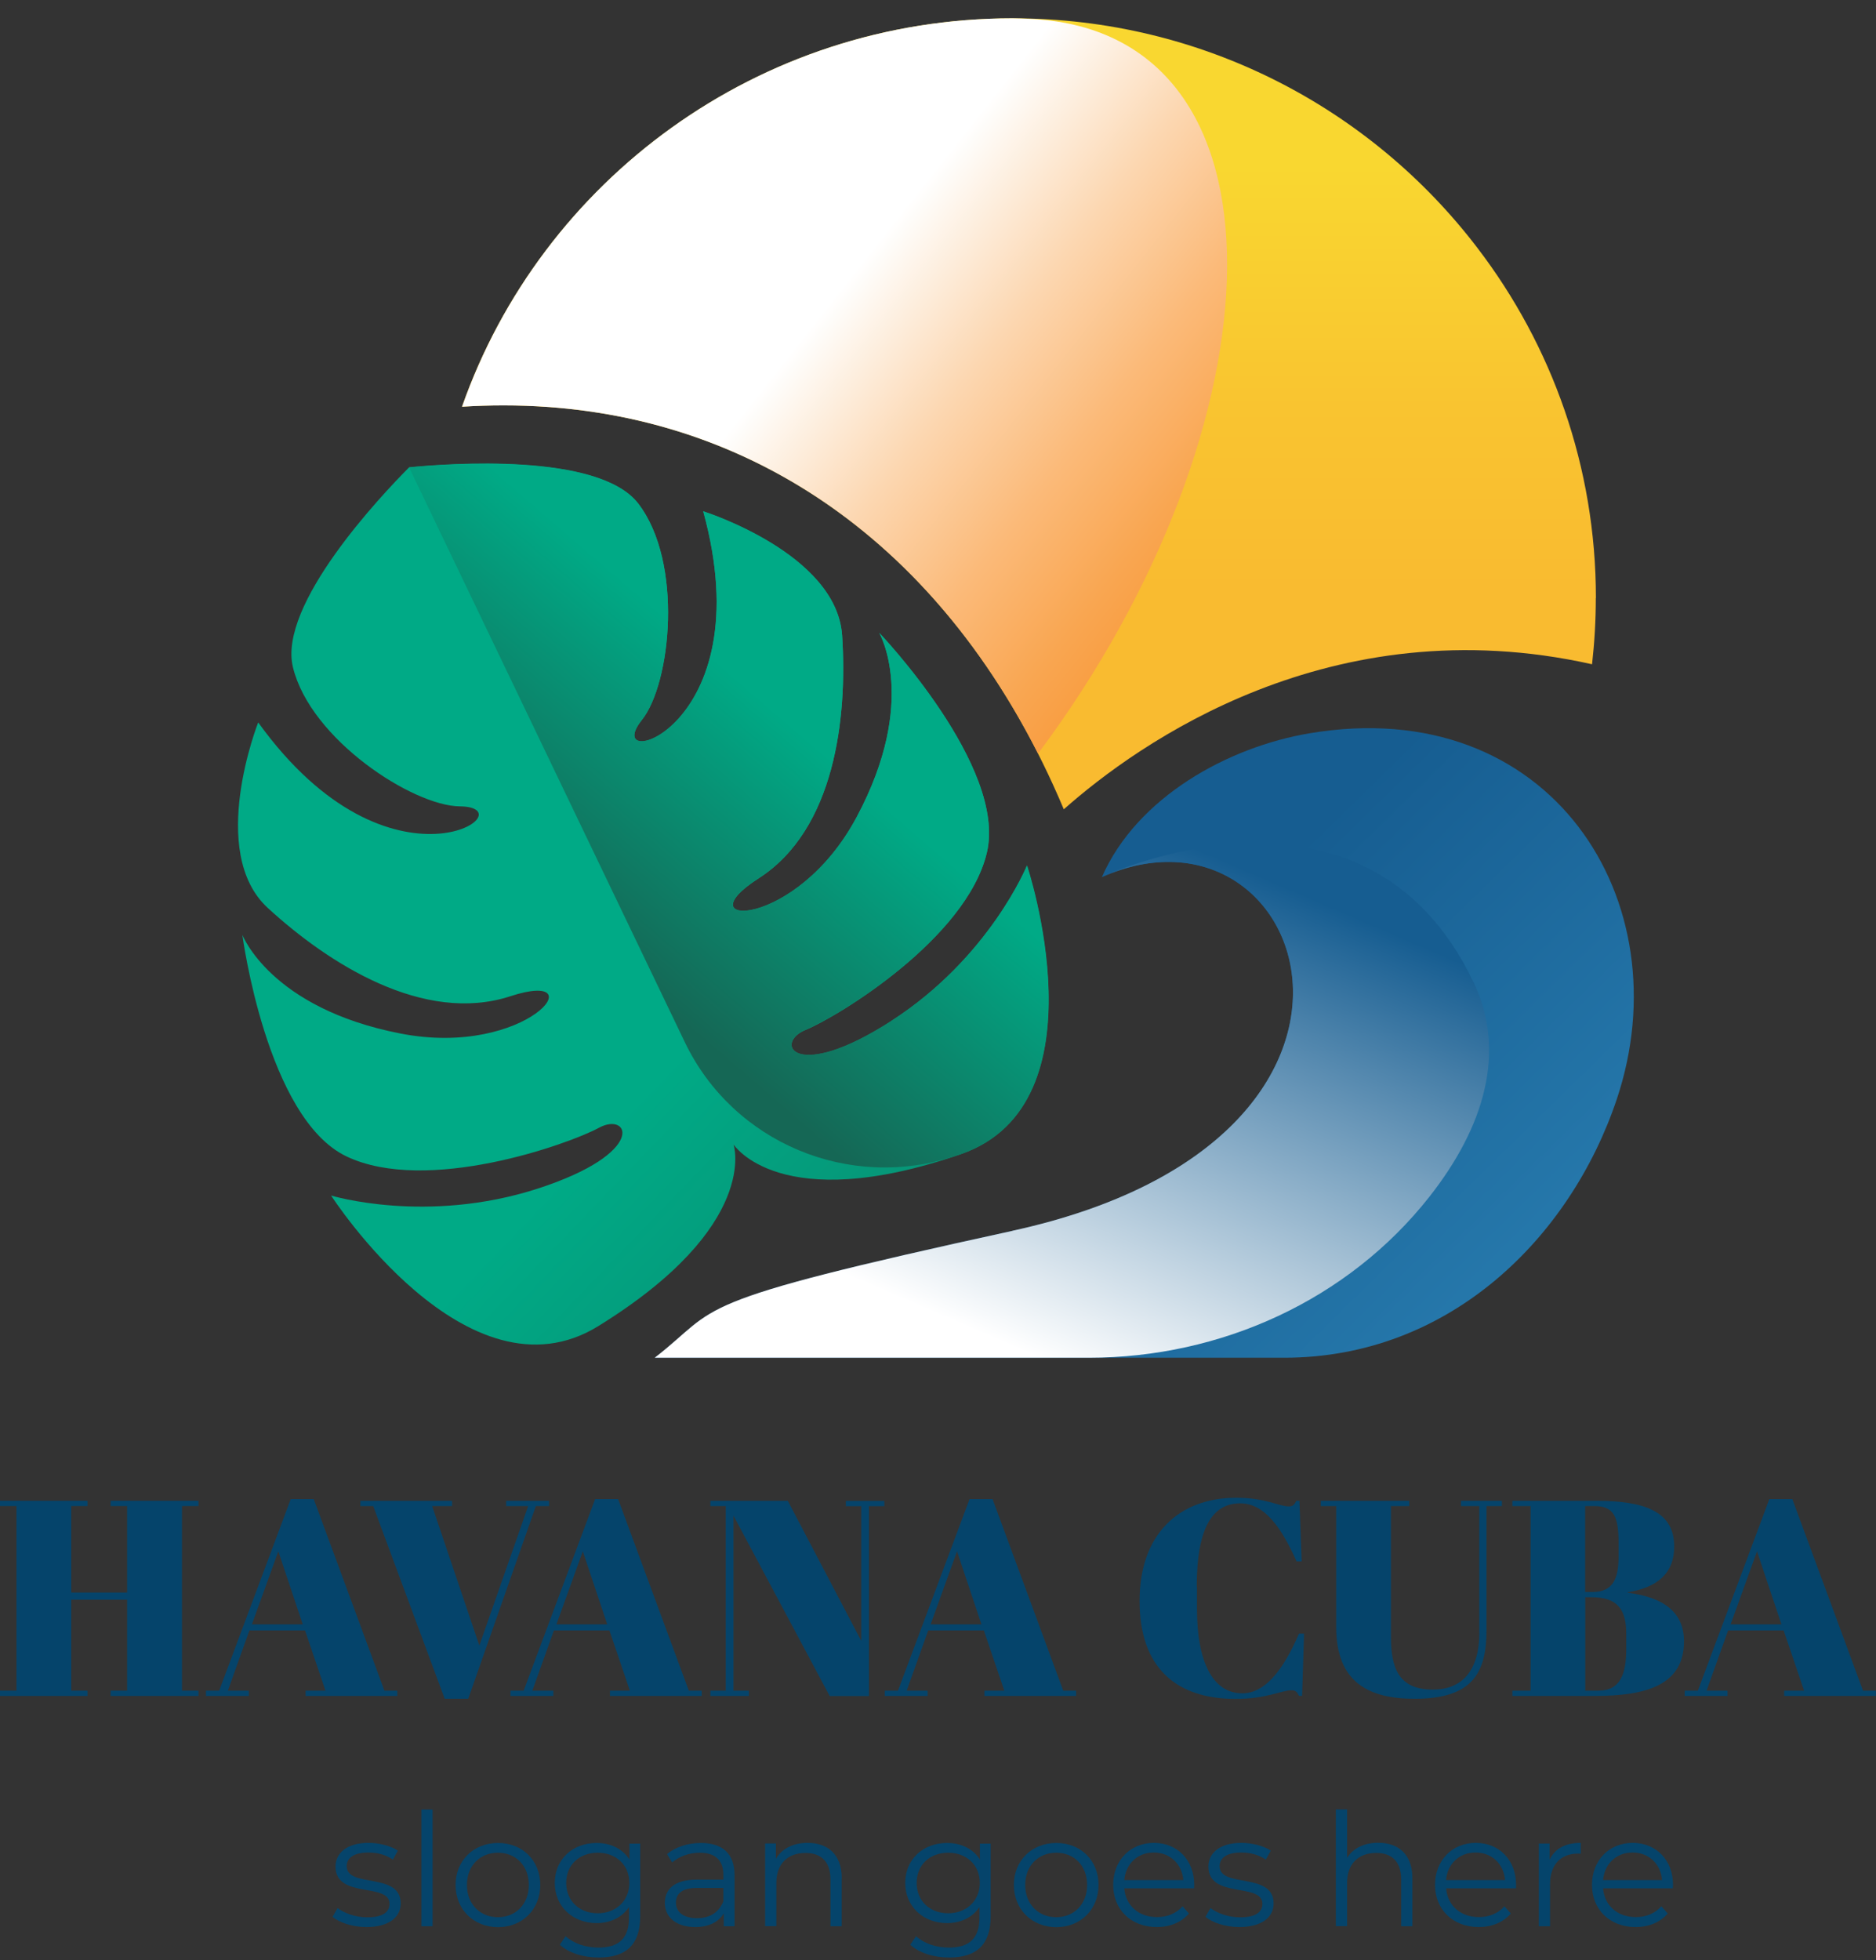 <svg width="90" height="94" viewBox="0 0 90 94" fill="none" xmlns="http://www.w3.org/2000/svg">
<rect x="0" y="0" width="90" height="94" fill="#333333" stroke="none"/>
<g clip-path="url(#clip0_23_8206)">
<path d="M4.199 71.975V72.227H3.419V76.374H6.098V72.227H5.307V71.975H9.522V72.227H8.731V81.081H9.522V81.333H5.307V81.081H6.098V76.719H3.419V81.081H4.199V81.333H0V81.081H0.791V72.227H0V71.975H4.199Z" fill="#05446B"/>
<path d="M14.629 78.192H11.965L10.931 81.081H11.938V81.333H9.881V81.081H10.514L13.948 71.891H15.051L18.443 81.081H19.06V81.333H14.661V81.081H15.615L14.634 78.192H14.629ZM12.086 77.899H14.523L13.352 74.397L12.086 77.899Z" fill="#05446B"/>
<path d="M25.333 72.227H24.283V71.975H26.34V72.227H25.707L22.463 81.469H21.334L17.905 72.227H17.288V71.975H21.687V72.227H20.733L22.996 78.916L25.338 72.227H25.333Z" fill="#05446B"/>
<path d="M29.237 78.192H26.573L25.539 81.081H26.546V81.333H24.489V81.081H25.122L28.551 71.891H29.654L33.046 81.081H33.663V81.333H29.263V81.081H30.218L29.237 78.192ZM26.694 77.899H29.131L27.96 74.397L26.694 77.899Z" fill="#05446B"/>
<path d="M41.687 81.338H39.803L35.187 72.683V81.081H35.926V81.333H34.08V81.081H34.818V72.227H34.08V71.975H37.794L41.318 78.691V72.232H40.579V71.98H42.425V72.232H41.687V81.338Z" fill="#05446B"/>
<path d="M47.195 78.192H44.531L43.497 81.081H44.504V81.333H42.447V81.081H43.08L46.514 71.891H47.617L51.009 81.081H51.626V81.333H47.226V81.081H48.181L47.2 78.192H47.195ZM44.647 77.899H47.084L45.913 74.397L44.647 77.899Z" fill="#05446B"/>
<path d="M57.424 76.096V77.155C57.424 79.614 58.136 81.207 59.602 81.207C60.694 81.207 61.565 80.085 62.319 78.345H62.562L62.467 81.328H62.319C62.224 81.155 62.172 81.061 61.955 81.061C61.496 81.061 60.758 81.475 59.275 81.475C56.421 81.475 54.67 79.975 54.67 76.777C54.67 73.58 56.553 71.829 59.312 71.829C60.71 71.829 61.359 72.243 61.829 72.243C62.045 72.243 62.098 72.148 62.193 71.975H62.34L62.446 74.88H62.203C61.465 73.234 60.658 72.096 59.497 72.096C58.136 72.096 57.413 73.328 57.413 76.096H57.424Z" fill="#05446B"/>
<path d="M70.966 78.271V72.227H70.091V71.975H72.053V72.227H71.314V78.177C71.314 80.237 70.629 81.469 67.87 81.469C65.675 81.469 64.103 80.693 64.103 78.03V72.227H63.364V71.975H67.606V72.227H66.73V78.486C66.73 79.959 67.078 81.029 68.735 81.029C70.096 81.029 70.972 80.185 70.972 78.271H70.966Z" fill="#05446B"/>
<path d="M76.579 71.975C78.948 71.975 80.319 72.51 80.319 74.166C80.319 75.451 79.512 76.132 78.098 76.358V76.384C79.792 76.599 80.789 77.307 80.789 78.712C80.789 80.782 79.037 81.333 76.51 81.333H72.554V81.081H73.429V72.227H72.554V71.975H76.579ZM76.051 76.347H76.4C77.37 76.347 77.65 75.734 77.65 74.633V74.004C77.65 72.719 77.423 72.227 76.479 72.227H76.046V76.347H76.051ZM76.051 81.081H76.684C77.718 81.081 78.019 80.305 78.019 79.073V78.366C78.019 77.27 77.671 76.599 76.363 76.599H76.051V81.081Z" fill="#05446B"/>
<path d="M85.569 78.192H82.905L81.871 81.081H82.878V81.333H80.821V81.081H81.454L84.883 71.891H85.986L89.378 81.081H89.995V81.333H85.595V81.081H86.55L85.569 78.192ZM83.026 77.899H85.463L84.292 74.397L83.026 77.899Z" fill="#05446B"/>
<path d="M15.953 91.928L16.196 91.504C16.512 91.75 17.056 91.95 17.615 91.95C18.375 91.95 18.686 91.693 18.686 91.299C18.686 90.267 16.096 91.079 16.096 89.512C16.096 88.862 16.655 88.379 17.673 88.379C18.19 88.379 18.749 88.521 19.087 88.752L18.849 89.181C18.501 88.94 18.084 88.841 17.673 88.841C16.95 88.841 16.634 89.119 16.634 89.496C16.634 90.566 19.224 89.758 19.224 91.284C19.224 91.97 18.617 92.416 17.578 92.416C16.919 92.416 16.28 92.206 15.953 91.923V91.928Z" fill="#05446B"/>
<path d="M20.216 86.78H20.754V92.379H20.216V86.78Z" fill="#05446B"/>
<path d="M21.856 90.397C21.856 89.223 22.722 88.384 23.893 88.384C25.064 88.384 25.919 89.223 25.919 90.397C25.919 91.572 25.059 92.421 23.893 92.421C22.727 92.421 21.856 91.577 21.856 90.397ZM25.37 90.397C25.37 89.469 24.742 88.851 23.887 88.851C23.033 88.851 22.4 89.469 22.4 90.397C22.4 91.325 23.038 91.944 23.887 91.944C24.737 91.944 25.37 91.325 25.37 90.397Z" fill="#05446B"/>
<path d="M30.714 88.41V91.897C30.714 93.26 30.038 93.878 28.72 93.878C27.992 93.878 27.279 93.658 26.857 93.265L27.132 92.856C27.512 93.197 28.087 93.401 28.704 93.401C29.712 93.401 30.176 92.94 30.176 91.96V91.456C29.843 91.96 29.274 92.227 28.619 92.227C27.48 92.227 26.615 91.435 26.615 90.298C26.615 89.16 27.48 88.384 28.619 88.384C29.289 88.384 29.864 88.657 30.197 89.176V88.416H30.714V88.41ZM30.192 90.298C30.192 89.438 29.553 88.851 28.672 88.851C27.791 88.851 27.163 89.438 27.163 90.298C27.163 91.157 27.791 91.755 28.672 91.755C29.553 91.755 30.192 91.157 30.192 90.298Z" fill="#05446B"/>
<path d="M35.24 89.92V92.379H34.723V91.76C34.48 92.169 34.011 92.416 33.352 92.416C32.449 92.416 31.895 91.949 31.895 91.262C31.895 90.649 32.291 90.141 33.436 90.141H34.702V89.899C34.702 89.223 34.317 88.851 33.573 88.851C33.056 88.851 32.571 89.034 32.244 89.317L32.001 88.919C32.402 88.578 32.993 88.384 33.626 88.384C34.66 88.384 35.24 88.898 35.24 89.925V89.92ZM34.702 91.189V90.539H33.452C32.676 90.539 32.428 90.843 32.428 91.247C32.428 91.708 32.803 91.991 33.436 91.991C34.069 91.991 34.491 91.703 34.702 91.184V91.189Z" fill="#05446B"/>
<path d="M40.379 90.078V92.379H39.841V90.13C39.841 89.292 39.403 88.862 38.643 88.862C37.783 88.862 37.245 89.391 37.245 90.293V92.374H36.707V88.406H37.224V89.139C37.514 88.657 38.052 88.379 38.743 88.379C39.714 88.379 40.384 88.935 40.384 90.078H40.379Z" fill="#05446B"/>
<path d="M47.527 88.41V91.897C47.527 93.26 46.852 93.878 45.533 93.878C44.805 93.878 44.092 93.658 43.67 93.265L43.945 92.856C44.325 93.197 44.9 93.401 45.517 93.401C46.525 93.401 46.989 92.94 46.989 91.96V91.456C46.656 91.96 46.087 92.227 45.432 92.227C44.293 92.227 43.428 91.435 43.428 90.298C43.428 89.16 44.293 88.384 45.432 88.384C46.102 88.384 46.677 88.657 47.01 89.176V88.416H47.527V88.41ZM47.005 90.298C47.005 89.438 46.366 88.851 45.485 88.851C44.604 88.851 43.976 89.438 43.976 90.298C43.976 91.157 44.604 91.755 45.485 91.755C46.366 91.755 47.005 91.157 47.005 90.298Z" fill="#05446B"/>
<path d="M48.64 90.397C48.64 89.223 49.505 88.384 50.676 88.384C51.848 88.384 52.702 89.223 52.702 90.397C52.702 91.572 51.842 92.421 50.676 92.421C49.511 92.421 48.64 91.577 48.64 90.397ZM52.154 90.397C52.154 89.469 51.526 88.851 50.671 88.851C49.817 88.851 49.184 89.469 49.184 90.397C49.184 91.325 49.822 91.944 50.671 91.944C51.521 91.944 52.154 91.325 52.154 90.397Z" fill="#05446B"/>
<path d="M57.276 90.56H53.937C54 91.388 54.633 91.939 55.509 91.939C55.994 91.939 56.427 91.766 56.733 91.42L57.039 91.766C56.68 92.191 56.126 92.416 55.498 92.416C54.253 92.416 53.404 91.572 53.404 90.392C53.404 89.213 54.232 88.379 55.356 88.379C56.479 88.379 57.292 89.202 57.292 90.392C57.292 90.44 57.287 90.497 57.287 90.56H57.276ZM53.937 90.162H56.77C56.701 89.386 56.131 88.841 55.35 88.841C54.57 88.841 54.005 89.386 53.937 90.162Z" fill="#05446B"/>
<path d="M57.83 91.928L58.073 91.504C58.389 91.75 58.933 91.95 59.492 91.95C60.252 91.95 60.563 91.693 60.563 91.299C60.563 90.267 57.972 91.079 57.972 89.512C57.972 88.862 58.532 88.379 59.55 88.379C60.067 88.379 60.626 88.521 60.964 88.752L60.726 89.181C60.378 88.94 59.961 88.841 59.55 88.841C58.827 88.841 58.511 89.119 58.511 89.496C58.511 90.566 61.101 89.758 61.101 91.284C61.101 91.97 60.494 92.416 59.455 92.416C58.795 92.416 58.157 92.206 57.83 91.923V91.928Z" fill="#05446B"/>
<path d="M67.759 90.078V92.379H67.221V90.13C67.221 89.291 66.783 88.861 66.023 88.861C65.163 88.861 64.625 89.391 64.625 90.293V92.374H64.087V86.775H64.625V89.097C64.92 88.636 65.443 88.374 66.118 88.374C67.089 88.374 67.759 88.93 67.759 90.072V90.078Z" fill="#05446B"/>
<path d="M72.717 90.56H69.378C69.441 91.388 70.074 91.939 70.95 91.939C71.436 91.939 71.868 91.766 72.174 91.42L72.48 91.766C72.121 92.191 71.567 92.416 70.94 92.416C69.695 92.416 68.845 91.572 68.845 90.392C68.845 89.213 69.674 88.379 70.797 88.379C71.921 88.379 72.733 89.202 72.733 90.392C72.733 90.44 72.728 90.497 72.728 90.56H72.717ZM69.373 90.162H72.206C72.137 89.386 71.567 88.841 70.787 88.841C70.006 88.841 69.441 89.386 69.373 90.162Z" fill="#05446B"/>
<path d="M75.835 88.379V88.898C75.788 88.898 75.746 88.893 75.709 88.893C74.875 88.893 74.363 89.423 74.363 90.356V92.379H73.825V88.411H74.342V89.187C74.59 88.657 75.102 88.379 75.835 88.379Z" fill="#05446B"/>
<path d="M80.246 90.56H76.906C76.97 91.388 77.603 91.939 78.478 91.939C78.964 91.939 79.396 91.766 79.702 91.42L80.008 91.766C79.65 92.191 79.096 92.416 78.468 92.416C77.223 92.416 76.374 91.572 76.374 90.392C76.374 89.213 77.202 88.379 78.326 88.379C79.449 88.379 80.262 89.202 80.262 90.392C80.262 90.44 80.256 90.497 80.256 90.56H80.246ZM76.906 90.162H79.739C79.671 89.386 79.101 88.841 78.32 88.841C77.539 88.841 76.975 89.386 76.906 90.162Z" fill="#05446B"/>
<path d="M76.558 28.684C76.558 29.759 76.495 30.812 76.378 31.856C63.839 29.051 54.591 35.662 51.035 38.812C45.844 26.472 36.137 19.442 24.151 19.442C23.497 19.442 22.832 19.463 22.162 19.505C25.976 8.658 36.364 0.878 48.582 0.878C57.687 0.878 65.775 5.198 70.881 11.893C74.448 16.558 76.563 22.378 76.563 28.684H76.558Z" fill="url(#paint0_linear_23_8206)"/>
<path style="mix-blend-mode:multiply" d="M22.168 19.505C22.837 19.463 23.502 19.442 24.156 19.442C35.245 19.442 44.383 25.465 49.8 36.139C61.607 20.359 62.361 1.34 49.252 0.899C49.03 0.894 48.803 0.878 48.582 0.878C36.364 0.878 25.976 8.658 22.168 19.505Z" fill="url(#paint1_linear_23_8206)"/>
<path d="M42.779 48.957C38.1 51.977 37.108 50.021 38.643 49.392C40.183 48.768 46.356 45.025 47.342 40.905C48.329 36.784 42.178 30.352 42.178 30.352C42.178 30.352 44.087 33.597 41.101 39.185C38.184 44.653 32.713 44.48 36.385 42.131C40.057 39.783 40.658 34.42 40.4 30.483C40.141 26.541 33.737 24.527 33.737 24.527C36.633 35.033 28.688 37.162 30.793 34.53C32.191 32.784 32.792 26.981 30.619 24.155C28.725 21.697 21.477 22.236 19.619 22.42C18.306 23.741 13.321 28.999 14.054 32.003C14.898 35.463 19.809 38.65 22.057 38.671C25.444 38.703 18.775 43.5 12.387 34.645C12.387 34.645 9.928 40.863 12.846 43.542C15.763 46.22 20.332 49.13 24.483 47.777C28.635 46.42 25.322 50.755 19.213 49.565C12.967 48.349 11.627 44.831 11.627 44.831C11.627 44.831 12.783 53.628 16.623 55.458C20.469 57.292 27.279 54.876 28.736 54.084C30.192 53.292 31.099 55.285 25.792 57.004C20.448 58.729 15.884 57.334 15.884 57.334C15.884 57.334 22.416 67.473 28.699 63.599C36.501 58.781 35.193 54.886 35.193 54.886C35.193 54.886 37.414 58.351 46.092 55.353C53.077 52.941 49.263 41.513 49.263 41.513C49.263 41.513 47.479 45.916 42.768 48.957H42.779Z" fill="url(#paint2_linear_23_8206)"/>
<path d="M19.625 22.415L32.856 49.984C35.172 54.807 40.748 57.14 45.844 55.431C45.928 55.405 46.018 55.373 46.103 55.342C53.087 52.931 49.273 41.502 49.273 41.502C49.273 41.502 47.49 45.906 42.779 48.946C38.1 51.966 37.108 50.01 38.643 49.381C40.184 48.758 46.356 45.014 47.342 40.894C48.329 36.773 42.178 30.341 42.178 30.341C42.178 30.341 44.087 33.586 41.102 39.174C38.184 44.642 32.713 44.469 36.385 42.121C40.057 39.772 40.658 34.409 40.4 30.472C40.141 26.53 33.737 24.517 33.737 24.517C36.633 35.022 28.688 37.151 30.793 34.519C32.191 32.773 32.792 26.97 30.619 24.145C28.725 21.686 21.477 22.226 19.62 22.409L19.625 22.415Z" fill="url(#paint3_linear_23_8206)"/>
<path d="M52.855 42.068C62.794 37.643 68.782 54.618 48.582 59.027C32.592 62.513 34.655 62.607 31.416 65.113H61.607C69.536 65.113 75.334 59.367 77.566 52.71C80.741 43.221 74.39 33.208 62.81 35.169C58.932 35.824 54.549 38.214 52.86 42.068H52.855Z" fill="url(#paint4_linear_23_8206)"/>
<path style="mix-blend-mode:multiply" d="M48.577 59.027C32.587 62.513 34.649 62.608 31.41 65.113H52.238C58.574 65.113 64.672 62.351 68.576 57.391C71.187 54.073 72.285 50.471 70.707 47.137C65.458 36.065 52.855 42.063 52.855 42.063C62.794 37.638 68.782 54.613 48.582 59.022L48.577 59.027Z" fill="url(#paint5_linear_23_8206)"/>
</g>
<defs>
<linearGradient id="paint0_linear_23_8206" x1="49.363" y1="7.966" x2="49.363" y2="28.259" gradientUnits="userSpaceOnUse">
<stop stop-color="#F9D730"/>
<stop offset="0.57" stop-color="#F9C430"/>
<stop offset="1" stop-color="#F9BB30"/>
</linearGradient>
<linearGradient id="paint1_linear_23_8206" x1="40.98" y1="13.03" x2="60.957" y2="28.806" gradientUnits="userSpaceOnUse">
<stop stop-color="white"/>
<stop offset="0.03" stop-color="#FEFBF7"/>
<stop offset="0.29" stop-color="#FCD7B1"/>
<stop offset="0.53" stop-color="#FBBA79"/>
<stop offset="0.74" stop-color="#F9A651"/>
<stop offset="0.9" stop-color="#F99939"/>
<stop offset="1" stop-color="#F99530"/>
</linearGradient>
<linearGradient id="paint2_linear_23_8206" x1="34.085" y1="49.025" x2="63.314" y2="77.156" gradientUnits="userSpaceOnUse">
<stop stop-color="#00AA86"/>
<stop offset="1" stop-color="#156755"/>
</linearGradient>
<linearGradient id="paint3_linear_23_8206" x1="37.397" y1="34.264" x2="28.106" y2="45.052" gradientUnits="userSpaceOnUse">
<stop stop-color="#00AA86"/>
<stop offset="1" stop-color="#156755"/>
</linearGradient>
<linearGradient id="paint4_linear_23_8206" x1="69.594" y1="68.468" x2="52.06" y2="50.576" gradientUnits="userSpaceOnUse">
<stop stop-color="#287CAF"/>
<stop offset="1" stop-color="#165D91"/>
</linearGradient>
<linearGradient id="paint5_linear_23_8206" x1="48.798" y1="64.673" x2="58.846" y2="41.319" gradientUnits="userSpaceOnUse">
<stop stop-color="white"/>
<stop offset="1" stop-color="#165D91"/>
</linearGradient>
<clipPath id="clip0_23_8206">
<rect width="90" height="93" fill="white" transform="translate(0 0.878)"/>
</clipPath>
</defs>
</svg>
